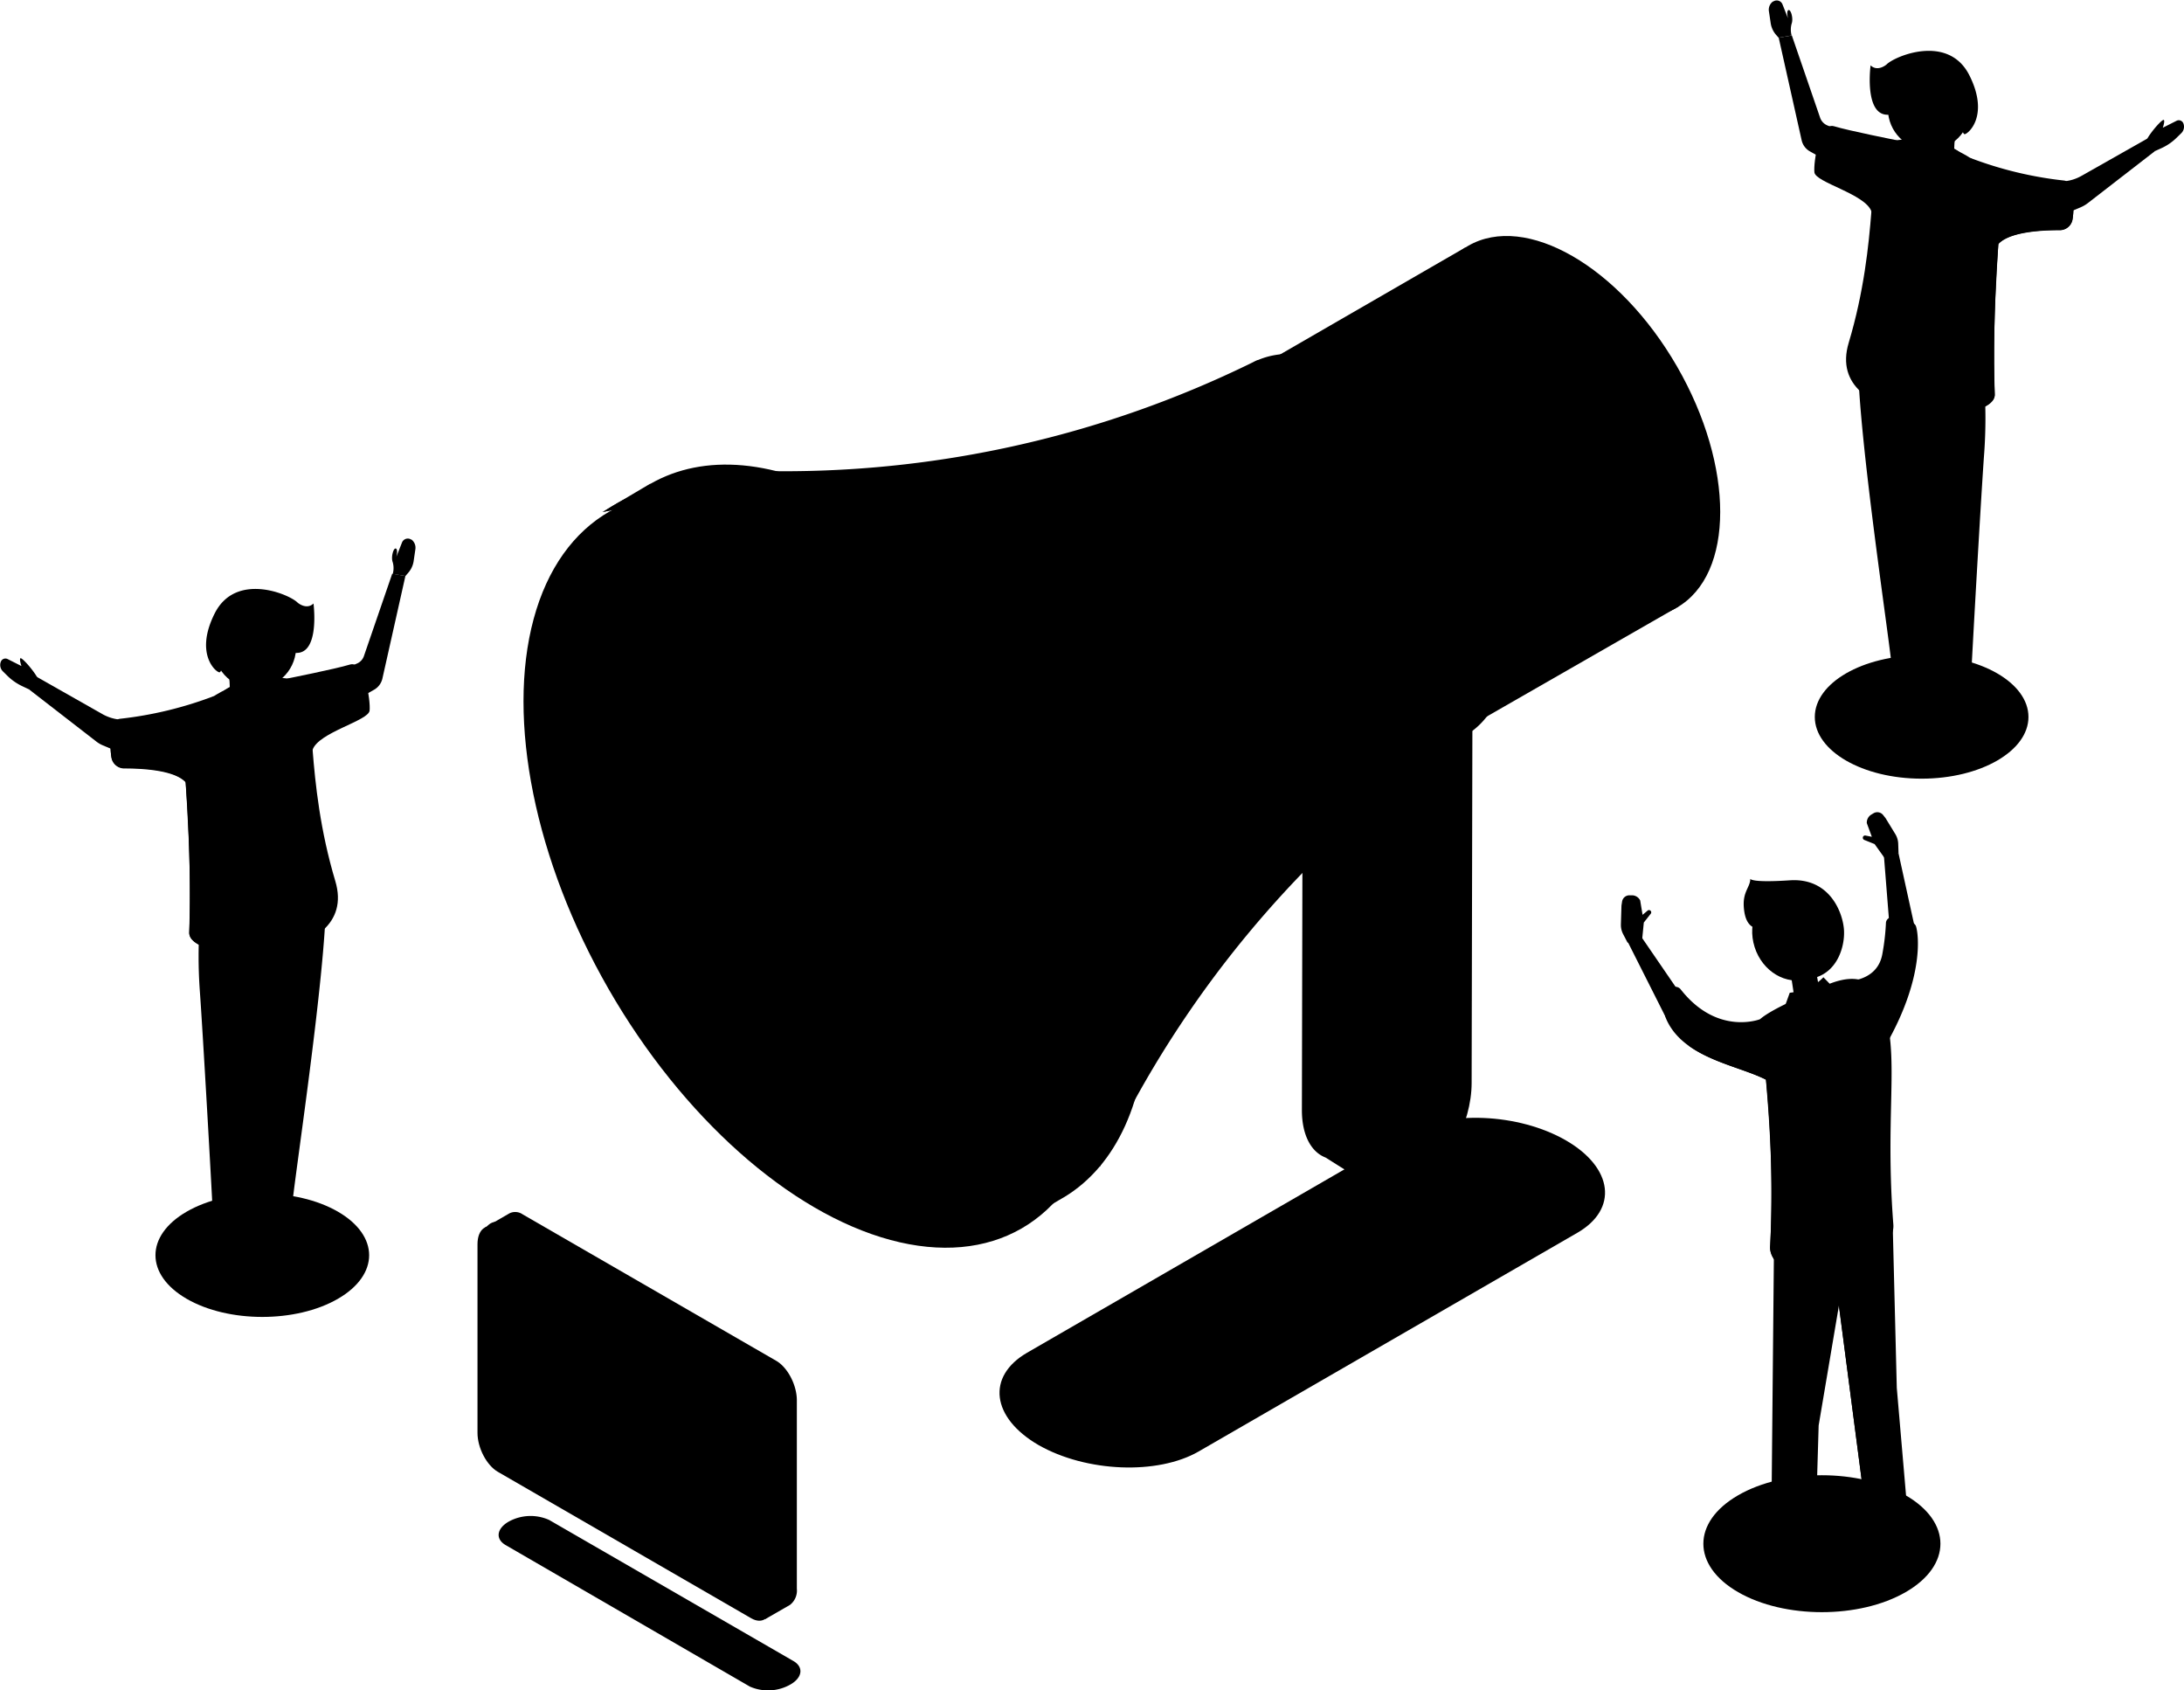<svg xmlns="http://www.w3.org/2000/svg" xmlns:xlink="http://www.w3.org/1999/xlink" viewBox="0 0 385.99 298.67"><defs><style>.cls-1{fill:none;}.cls-2,.cls-3{fill:#173d7a;}.cls-2{opacity:0.5;}.cls-4{fill:#d4ecff;}.cls-5{fill:#396caa;}.cls-6{fill:#5793ce;}.cls-7{fill:#ffc2b0;}.cls-8{fill:#fff;}.cls-9{fill:#ea9c92;}.cls-10{fill:#ff2c9c;}.cls-11{fill:#d3008d;}.cls-12{clip-path:url(#clip-path);}</style><clipPath id="clip-path"><ellipse className="cls-1" cx="143.56" cy="153.1" rx="36.88" ry="63.88" transform="translate(-57.32 92.3) rotate(-30)"/></clipPath></defs><title>invite_2</title><g id="Layer_2" data-name="Layer 2"><g id="_ÎÓÈ_1" data-name="—ÎÓÈ_1"><path className="cls-2" d="M132.53,298,89.37,273c-1.84-1.06-1.61-2.91.52-4.14h0a8,8,0,0,1,7.17-.3l43.16,24.92c1.84,1.06,1.61,2.92-.51,4.14h0A8,8,0,0,1,132.53,298Z"/><ellipse className="cls-2" cx="339.62" cy="126.68" rx="18.88" ry="10.9"/><path className="cls-3" d="M340.73,120.93c-.21.53-3.85,4.95-7.48,6.06a8.42,8.42,0,0,1-3.34.46A1.11,1.11,0,0,1,329,126a13.8,13.8,0,0,1,7-7.68C342.15,115.25,340.73,120.93,340.73,120.93Z"/><path className="cls-3" d="M341.94,122.63a29.92,29.92,0,0,0-1.79,5.9c-.26,1.64.64,3.76,1.38,5.17a1.51,1.51,0,0,0,2.35.41,8.74,8.74,0,0,0,2.95-5.63c.42-4.53,0-5.32,0-5.32Z"/><path className="cls-4" d="M350.69,67.91a86.82,86.82,0,0,1,0,12c-.48,6.32-2.17,35.86-2.49,43,0,0,.16,2.15-4,1.68s-3.83-2.87-3.83-2.87-5.85-.08-6-3.52-6-41.18-6-54.75Z"/><path className="cls-5" d="M340.36,121.72a12.18,12.18,0,0,1-1.67-.17h0l-1.14-45.93Z"/><path className="cls-6" d="M344.5,26c9.45,3.92,9.26,9.51,9.26,9.51S351.91,56,352.54,69.67c.27,5.71-30.38,6.15-25.81-9.1,5.39-18,3.37-32.55,5.89-34.75S342.06,25,344.5,26Z"/><ellipse className="cls-7" cx="342.82" cy="29.74" rx="3.59" ry="4.87" transform="translate(228.5 354.31) rotate(-75.55)"/><path className="cls-8" d="M343.54,34a7.15,7.15,0,0,1-1.76-.23c-2.92-.75-4.83-3.18-4.25-5.41a3.72,3.72,0,0,1,2.36-2.51,6.77,6.77,0,0,1,7.36,1.9,3.55,3.55,0,0,1-1.5,5.84A6,6,0,0,1,343.54,34Zm-1.44-7.37a4.6,4.6,0,0,0-1.76.33,2.58,2.58,0,0,0-1.66,1.69c-.42,1.6,1.11,3.38,3.39,4a5.26,5.26,0,0,0,3.23-.13,2.61,2.61,0,0,0,1.67-1.7h0a2.61,2.61,0,0,0-.64-2.29,5.25,5.25,0,0,0-2.76-1.68A6.31,6.31,0,0,0,342.1,26.65Z"/><path className="cls-7" d="M340.71,25.58a23.73,23.73,0,0,1-.08,3.37c-.05.94,3.24,1.82,4.1,1s.51-1.74.71-4.94S340.71,25.58,340.71,25.58Z"/><path className="cls-9" d="M345.44,25s-.81,3-4.81,4.11l.06-2.7Z"/><circle className="cls-7" cx="340.93" cy="19.25" r="7.27"/><path className="cls-9" d="M342.61,19.52s-4,1.71-6.78,1.73-2.16-2.3-2.16-2.3l8.23-1.19Z"/><path className="cls-10" d="M335,20a13,13,0,0,1,6.55-.86,3.17,3.17,0,0,1,1.85,1.1,1.1,1.1,0,0,0,.56.4c.54.12,1.43-2.13,2.49-2.18s1.75.7.89,2.08-.57,2.94-.18,3.16,4.62-3,.9-10.39-13.18-3.4-14.65-1.91c0,0-1.55,1.35-2.81.15C330.6,11.52,329.18,22.1,335,20Z"/><path className="cls-7" d="M328,24.33l-5.08-2.19a2.28,2.28,0,0,1-1.24-1.34l-5-14.54-2.32.4,4.05,18.1a3,3,0,0,0,1.49,2l8.46,4.76Z"/><path className="cls-7" d="M380.87,26.69l1.17-.53a9.32,9.32,0,0,0,2.67-1.85l.82-.8a1.59,1.59,0,0,0,.34-1.73h0a.86.86,0,0,0-1.19-.44l-2.44,1.23s.39-1.08.2-1.36-2.07,1.8-2.94,3.28S380.87,26.69,380.87,26.69Z"/><path className="cls-7" d="M360.59,32.51l4.35-.49a7.54,7.54,0,0,0,2.92-.94l11.64-6.59,1.37,2.2L369,35.88a5.58,5.58,0,0,1-1.2.71l-7.1,3Z"/><path className="cls-7" d="M314.34,6.66l-.45-.51a4.06,4.06,0,0,1-.95-2.08L312.63,2a1.81,1.81,0,0,1,.7-1.73l.06,0A1.1,1.1,0,0,1,315,.7l1,2.53s-.33-1.31.09-1.45.9,1.51.55,2.42a3.89,3.89,0,0,0,0,2.06Z"/><path className="cls-8" d="M338.05,24.26l-1.88-.52a4.55,4.55,0,0,0,2.21,1.77c1.31.36,1.51-.74,1.51-.74Z"/><path className="cls-6" d="M335.23,24.78s-8.49-1.68-11.08-2.47-3.67,6.34-3.48,8.14,9,3.82,10.08,6.91S335.23,24.78,335.23,24.78Z"/><path className="cls-6" d="M348.21,27.9a66.73,66.73,0,0,0,16.59,4,1.12,1.12,0,0,1,.92.74,12.32,12.32,0,0,1,.55,6.24,2.29,2.29,0,0,1-2.27,1.8c-3.25,0-10.24.29-11.38,3.33C351.13,48,348.21,27.9,348.21,27.9Z"/><path className="cls-8" d="M344.56,33.5l-1.7,1.85a1.1,1.1,0,0,0-.29.88l1.17,10.12a1.11,1.11,0,0,1-.22.79l-3.66,4.79a.33.33,0,0,1-.58-.1l-2-6.27a1.14,1.14,0,0,1,0-.73l3.51-9.18a1.23,1.23,0,0,0,.05-.63l-.52-2.44Z"/><path className="cls-5" d="M363.14,38.76c-1.85.21-6.41.61-9.92.9a3.22,3.22,0,0,0-2.83,4.05c1.87,7.18-.61,18.71-.16,22.62.53,4.67-2.3,6.47-2.31,6.48,2.79-.6,4.69-1.71,4.62-3.14a262.09,262.09,0,0,1,.64-26.58c2-2.22,8-2.47,10.86-2.45a2.27,2.27,0,0,0,2.24-1.86,11,11,0,0,0,0-3.78C366.32,35.07,366.31,38.39,363.14,38.76Z"/><path className="cls-2" d="M33,229.49c7.38,4.26,19.33,4.26,26.71,0s7.37-11.16,0-15.41-19.33-4.26-26.71,0S25.65,225.24,33,229.49Z"/><path className="cls-3" d="M45.27,216c.21.53,3.84,5,7.47,6.05a8.29,8.29,0,0,0,3.34.47,1.1,1.1,0,0,0,.89-1.47,13.77,13.77,0,0,0-7-7.68C43.85,210.36,45.27,216,45.27,216Z"/><path className="cls-3" d="M44.06,217.74a29.92,29.92,0,0,1,1.79,5.9c.25,1.63-.65,3.76-1.39,5.17a1.51,1.51,0,0,1-2.35.41,8.74,8.74,0,0,1-3-5.64c-.42-4.52,0-5.31,0-5.31Z"/><path className="cls-4" d="M35.31,163a85,85,0,0,0,0,12c.47,6.31,2.17,35.86,2.48,43,0,0-.16,2.16,4,1.68s3.83-2.86,3.83-2.86,5.85-.08,6-3.53,6-41.17,6-54.74Z"/><path className="cls-5" d="M45.63,216.83a12.18,12.18,0,0,0,1.67-.17h0l1.15-45.93Z"/><path className="cls-6" d="M41.49,121.11c-9.45,3.92-9.26,9.51-9.26,9.51s1.85,20.48,1.22,34.15c-.26,5.72,30.38,6.16,25.81-9.1-5.39-18-3.37-32.54-5.89-34.74S43.94,120.1,41.49,121.11Z"/><ellipse className="cls-7" cx="43.17" cy="124.85" rx="4.87" ry="3.59" transform="translate(-29.78 14.72) rotate(-14.45)"/><path className="cls-8" d="M42.48,129.12c-2.24,0-4.14-1.12-4.6-2.91h0c-.58-2.23,1.33-4.66,4.25-5.41s5.76.45,6.34,2.69-1.34,4.66-4.25,5.41A7.09,7.09,0,0,1,42.48,129.12ZM39,125.92c.41,1.6,2.6,2.42,4.89,1.83s3.81-2.37,3.4-4-2.61-2.41-4.89-1.83-3.81,2.37-3.4,4Z"/><path className="cls-7" d="M45.28,120.69a23.67,23.67,0,0,0,.08,3.37c.06.94-3.24,1.82-4.09,1s-.51-1.74-.72-4.94S45.28,120.69,45.28,120.69Z"/><path className="cls-9" d="M40.55,120.09s.81,3,4.81,4.11l-.06-2.7Z"/><circle className="cls-7" cx="45.06" cy="114.36" r="7.27" transform="translate(-51.81 38.7) rotate(-30.5)"/><path className="cls-9" d="M43.39,114.63a22.54,22.54,0,0,0,6.78,1.73c2.77,0,2.16-2.3,2.16-2.3l-8.23-1.19Z"/><path className="cls-10" d="M51,115.08a13.06,13.06,0,0,0-6.55-.87,3.25,3.25,0,0,0-1.85,1.1,1.07,1.07,0,0,1-.56.41c-.54.12-1.43-2.13-2.48-2.18s-1.76.69-.9,2.08.58,2.93.18,3.16-4.62-3-.9-10.39,13.19-3.41,14.66-1.91c0,0,1.55,1.35,2.81.15C55.4,106.63,56.81,117.21,51,115.08Z"/><path className="cls-7" d="M58,119.43l5.08-2.19a2.2,2.2,0,0,0,1.24-1.33l5-14.54,2.33.4-4.06,18.1a3.06,3.06,0,0,1-1.48,2l-8.46,4.75Z"/><path className="cls-7" d="M5.12,121.8,4,121.27a9.58,9.58,0,0,1-2.68-1.85l-.81-.8a1.57,1.57,0,0,1-.35-1.73h0a.86.86,0,0,1,1.19-.44l2.44,1.23s-.38-1.08-.2-1.36,2.07,1.8,2.94,3.27S5.12,121.8,5.12,121.8Z"/><path className="cls-7" d="M25.4,127.62l-4.34-.49a7.75,7.75,0,0,1-2.93-.94l-11.64-6.6L5.12,121.8,17,131a5.1,5.1,0,0,0,1.19.7l7.1,3Z"/><path className="cls-7" d="M71.66,101.77l.44-.51a4.06,4.06,0,0,0,1-2.08l.31-2.12a1.82,1.82,0,0,0-.69-1.73l-.06,0a1.1,1.1,0,0,0-1.61.52l-1,2.53s.33-1.31-.09-1.46-.9,1.52-.55,2.42a3.81,3.81,0,0,1,0,2.07Z"/><path className="cls-8" d="M47.94,119.37l1.88-.52a4.5,4.5,0,0,1-2.2,1.77c-1.31.36-1.52-.75-1.52-.75Z"/><path className="cls-6" d="M50.76,119.89s8.49-1.68,11.08-2.47,3.68,6.33,3.48,8.14-9,3.82-10.07,6.91S50.76,119.89,50.76,119.89Z"/><path className="cls-6" d="M37.78,123a67.1,67.1,0,0,1-16.58,4,1.11,1.11,0,0,0-.93.73,12.35,12.35,0,0,0-.55,6.25,2.3,2.3,0,0,0,2.27,1.8c3.25,0,10.25.29,11.38,3.33C34.86,143.06,37.78,123,37.78,123Z"/><path className="cls-8" d="M41.43,128.61l1.7,1.85a1.1,1.1,0,0,1,.29.88l-1.17,10.12a1.13,1.13,0,0,0,.22.79L46.13,147a.33.33,0,0,0,.58-.1l2-6.27a1.08,1.08,0,0,0,0-.73l-3.5-9.18a1,1,0,0,1,0-.63l.51-2.44Z"/><path className="cls-5" d="M22.85,133.87c1.86.21,6.41.61,9.92.9a3.21,3.21,0,0,1,2.83,4c-1.86,7.18.61,18.71.16,22.61-.53,4.67,2.3,6.48,2.31,6.49-2.79-.6-4.69-1.71-4.62-3.15a262,262,0,0,0-.64-26.57c-2-2.23-8-2.47-10.85-2.45a2.28,2.28,0,0,1-2.25-1.86,10.69,10.69,0,0,1,0-3.78C19.68,130.18,19.68,133.5,22.85,133.87Z"/><path className="cls-11" d="M137.19,240.44,92.37,214.56a2.3,2.3,0,0,0-2.31-.19v0l-4.35,2.51L88.77,218v32.64c0,2.66,1.61,5.74,3.6,6.89l42.84,24.74v3.83l4.4-2.53h0a3.2,3.2,0,0,0,1.22-2.87V247.33C140.8,244.67,139.19,241.59,137.19,240.44Z"/><path className="cls-10" d="M132.77,285.93,88,260.06c-2-1.15-3.61-4.24-3.61-6.89V219.84c0-2.66,1.61-3.88,3.61-2.73L132.77,243c2,1.15,3.6,4.23,3.6,6.89v33.33C136.37,285.86,134.76,287.08,132.77,285.93Z"/><path className="cls-8" d="M133.87,242.2,89.05,216.32a2.11,2.11,0,0,0-3,.43,2.6,2.6,0,0,1,1.92.36L132.77,243c2,1.15,3.6,4.23,3.6,6.89v33.33a4.05,4.05,0,0,1-.59,2.29c1-.27,1.69-1.37,1.69-3.09V249.09C137.47,246.43,135.86,243.35,133.87,242.2Z"/><path className="cls-8" d="M103,248.57c0,1.93-1.35,2.71-3,1.75a6.69,6.69,0,0,1-3-5.24c0-1.93,1.35-2.71,3-1.75A6.67,6.67,0,0,1,103,248.57Z"/><path className="cls-8" d="M112.18,253.86c0,1.93-1.35,2.71-3,1.75a6.7,6.7,0,0,1-3-5.24c0-1.93,1.36-2.71,3-1.75A6.69,6.69,0,0,1,112.18,253.86Z"/><path className="cls-8" d="M121.34,259.15c0,1.93-1.35,2.71-3,1.75a6.7,6.7,0,0,1-3-5.24c0-1.93,1.36-2.71,3-1.75A6.69,6.69,0,0,1,121.34,259.15Z"/><path className="cls-2" d="M211.84,256.46l66.93-38.64c7.25-4.19,6.34-11.49-2-16.32h0c-8.37-4.83-21-5.36-28.27-1.18L181.54,239c-7.24,4.18-6.33,11.49,2,16.32h0C191.94,260.12,204.59,260.64,211.84,256.46Z"/><path className="cls-6" d="M250.13,185.15l0-8.53,10.1-50.87-10-6.16-20,11-.14,65.56c0,4.41,1.64,7.4,4.18,8.37h0l8.88,5.59,1.12-4.23,1.53-7.69A24.31,24.31,0,0,0,250.13,185.15Z"/><path className="cls-6" d="M250.09,209.94h0c-5.52,3.05-10-.36-10-7.6l.14-65.56,20-11-.14,65.56C260.09,198.56,255.61,206.89,250.09,209.94Z"/><ellipse className="cls-10" cx="277.92" cy="75.38" rx="21.31" ry="36.9" transform="translate(-0.45 149.07) rotate(-30)"/><polygon className="cls-10" points="296.63 107.18 220.69 150.73 179.87 89.41 258.98 43.72 296.63 107.18"/><path className="cls-4" d="M266.76,112.67c0-17.12-12-37.93-26.84-46.49-6.73-3.89-12.88-4.57-17.6-2.56h0l-.1,0-.12.06c-.21.09-.41.19-.61.3a188,188,0,0,1-90.26,19.14l-8.84-.34,72,123.36,3.9-7.53a188,188,0,0,1,60.49-68.54C263.7,127.34,266.76,121.3,266.76,112.67Z"/><path className="cls-4" d="M202.78,178.3c0-32.83-23.05-72.75-51.49-89.17-14.18-8.19-27-9-36.33-3.65h0l0,0-.07,0-8.45,5,3-.61c-6,6.25-9.54,16.11-9.54,29,0,32.84,23,72.76,51.48,89.18,11.16,6.44,21.49,8.3,29.92,6.21l-1.34,2,7.78-4.55.12-.07.28-.16h0C197.16,206,202.78,194.52,202.78,178.3Z"/><path className="cls-8" d="M196.75,181.82c0-32.83-23.05-72.76-51.48-89.17-14-8.08-26.68-9-36-3.86l-1.29.76c-.44.28-.87.57-1.29.88l2.62-.54c-6,6.25-9.54,16.11-9.54,29,0,32.84,23,72.76,51.48,89.18,11.16,6.44,21.49,8.3,29.92,6.21L180,216C190.29,211.11,196.75,199.2,196.75,181.82Z"/><ellipse className="cls-6" cx="143.56" cy="153.1" rx="42.04" ry="72.81" transform="matrix(0.87, -0.5, 0.5, 0.87, -57.32, 92.3)"/><ellipse className="cls-3" cx="143.56" cy="153.1" rx="36.88" ry="63.88" transform="translate(-57.32 92.3) rotate(-30)"/><path className="cls-8" d="M145.67,204.35c-24.95-14.4-45.17-49.43-45.17-78.23,0-15.13,5.58-25.53,14.49-29.91-10.13,3.71-16.6,14.52-16.6,30.81,0,28.81,20.22,63.83,45.17,78.24,11.85,6.84,22.63,7.79,30.68,3.83C166.46,211.94,156.51,210.61,145.67,204.35Z"/><g className="cls-12"><polygon className="cls-4" points="136.8 142.3 202.34 91.62 226.14 132.91 149.21 164.48 136.8 142.3"/><ellipse className="cls-6" cx="143.56" cy="153.1" rx="7.37" ry="12.76" transform="translate(-57.32 92.3) rotate(-30)"/></g><path className="cls-8" d="M235.31,185.71l-.35-.2a5.69,5.69,0,0,1-2.39-4.52l0-12.64c0-1.75,1.05-2.55,2.36-1.8l.36.2a5.69,5.69,0,0,1,2.38,4.52l0,12.65C237.68,185.66,236.62,186.47,235.31,185.71Z"/><path className="cls-2" d="M336.8,281.31c-8.18,4.72-21.44,4.72-29.62,0s-8.18-12.38,0-17.11,21.44-4.72,29.62,0S345,276.58,336.8,281.31Z"/><path className="cls-3" d="M334.82,266.35a4,4,0,0,1,2.26,4,6.9,6.9,0,0,1-.33,2,3.3,3.3,0,0,1-4.42,1.35c-2.43-1-7.82-6-8-9.34C323.93,258.14,331,264.71,334.82,266.35Z"/><path className="cls-3" d="M320.55,276.54s.58,3.55.3,4.2a4.57,4.57,0,0,1-4.47,1.74c-2.5-.3-9.68-2.77-11.28-7.51-2.48-7.34,13.87.55,13.87.55Z"/><path className="cls-4" d="M313.53,219.74,313,275.2a3.9,3.9,0,0,0,3,3.85l.68.08a3.44,3.44,0,0,0,3.3-1.36,4.13,4.13,0,0,0,.74-2.24l.7-23.67L325,230.69l4.89,37.46a3.24,3.24,0,0,0,1.34,2.47,3.72,3.72,0,0,0,2.23.6,4.09,4.09,0,0,0,3-1.46,2.93,2.93,0,0,0,.71-2l-1.94-22.54-.72-28.76Z"/><path className="cls-7" d="M320.71,170.09l.88,5.06a2.32,2.32,0,0,1-1.89,2.2c-1.93.48-2.52-.76-2.52-.76l-.87-5.7Z"/><path className="cls-7" d="M310.1,167.33c1.37,4.33,5.6,6.84,9.45,5.61s5.86-5.74,4.5-10.07-5.6-6.84-9.45-5.61S308.73,163,310.1,167.33Z"/><path className="cls-6" d="M320.48,175.24c.14-.05,8.17-5.23,11.14.19,4.85,8.83,1.3,18.95,3,40.92.29,3.68-4.95,5.92-7.42,7.34a14.84,14.84,0,0,1-7.21,2.05c-2.51,0-7.33-2.21-7.15-5.5.8-15.09-.53-27.82-1.77-40.17C311.1,180.07,312.64,178.41,320.48,175.24Z"/><path className="cls-5" d="M325,230.69l4.89,37.46a3.24,3.24,0,0,0,1.34,2.47l.42.24c-1-.77-4-32.21-4.53-35.71S325,230.69,325,230.69Z"/><polygon className="cls-7" points="294.43 179.81 287.7 166.46 289.81 165.13 296.78 175.3 294.43 179.81"/><polygon className="cls-7" points="338.8 165.64 335.53 150.75 332.92 150.78 333.9 163.12 338.8 165.64"/><path className="cls-6" d="M311.1,180.07s-7.52,3-14-5.18A1.23,1.23,0,0,0,295,175c-.58,1.34-1.31,3.36-.43,5.25,3.91,8.39,17.24,8.1,20.45,12.8S311.1,180.07,311.1,180.07Z"/><path className="cls-6" d="M325.58,173.39s6.21.47,7.11-4.9a40,40,0,0,0,.62-5.38,1.08,1.08,0,0,1,1.22-1.05c1.49.18,3.79.62,4.1,1.62.47,1.49,1.35,8.79-4.79,20C329.82,191,325.58,173.39,325.58,173.39Z"/><path className="cls-7" d="M335.54,150.78l-.06-1.69a3.5,3.5,0,0,0-.5-1.7l-1.73-2.83-.44-.56a1.31,1.31,0,0,0-1.72-.29l-.4.24a1.66,1.66,0,0,0-.76,1.48l.89,2.42-1.12-.22a.4.4,0,0,0-.47.32h0a.42.42,0,0,0,.24.45l1.84.74L333,151.5Z"/><path className="cls-7" d="M287.65,166.55l-.79-1.51a3.53,3.53,0,0,1-.39-1.72l.1-3.31.11-.71a1.31,1.31,0,0,1,1.35-1.11l.47,0a1.63,1.63,0,0,1,1.38.91l.42,2.54.88-.74a.38.38,0,0,1,.56.05h0a.39.39,0,0,1,0,.5L290.52,163l-.32,3.24Z"/><path className="cls-5" d="M316,191.39c.65,3-3.29,25.47,1.09,33.7-2.19-.89-4.35-2.63-4.23-4.85a206.51,206.51,0,0,0-.74-29.47c-3.75-1.9-9.6-3-13.74-6.07C302.83,186.34,315.43,188.72,316,191.39Z"/><path className="cls-8" d="M323.37,173.81l-1.11-1.14a9.2,9.2,0,0,1-3.31,2.2,17.19,17.19,0,0,1-2.64.54l-.72,2S321.43,177,323.37,173.81Z"/><path className="cls-10" d="M315.34,167.46a.94.94,0,0,1-.77-.4c-.3-.44-.11-2.47-1.05-2.81-1.47-.52-4.95,1.32-5.33-4-.19-2.76,1.15-3.49,1.15-5,0,0-.12.76,7,.29s9.39,5.82,9.56,8.82-1.28,7.93-6.13,8.6c-.8.12-4.18-2.6-4.09-2.95s1.36-.34,1.18-1.37A1.34,1.34,0,0,0,315.34,167.46Z"/></g></g></svg>